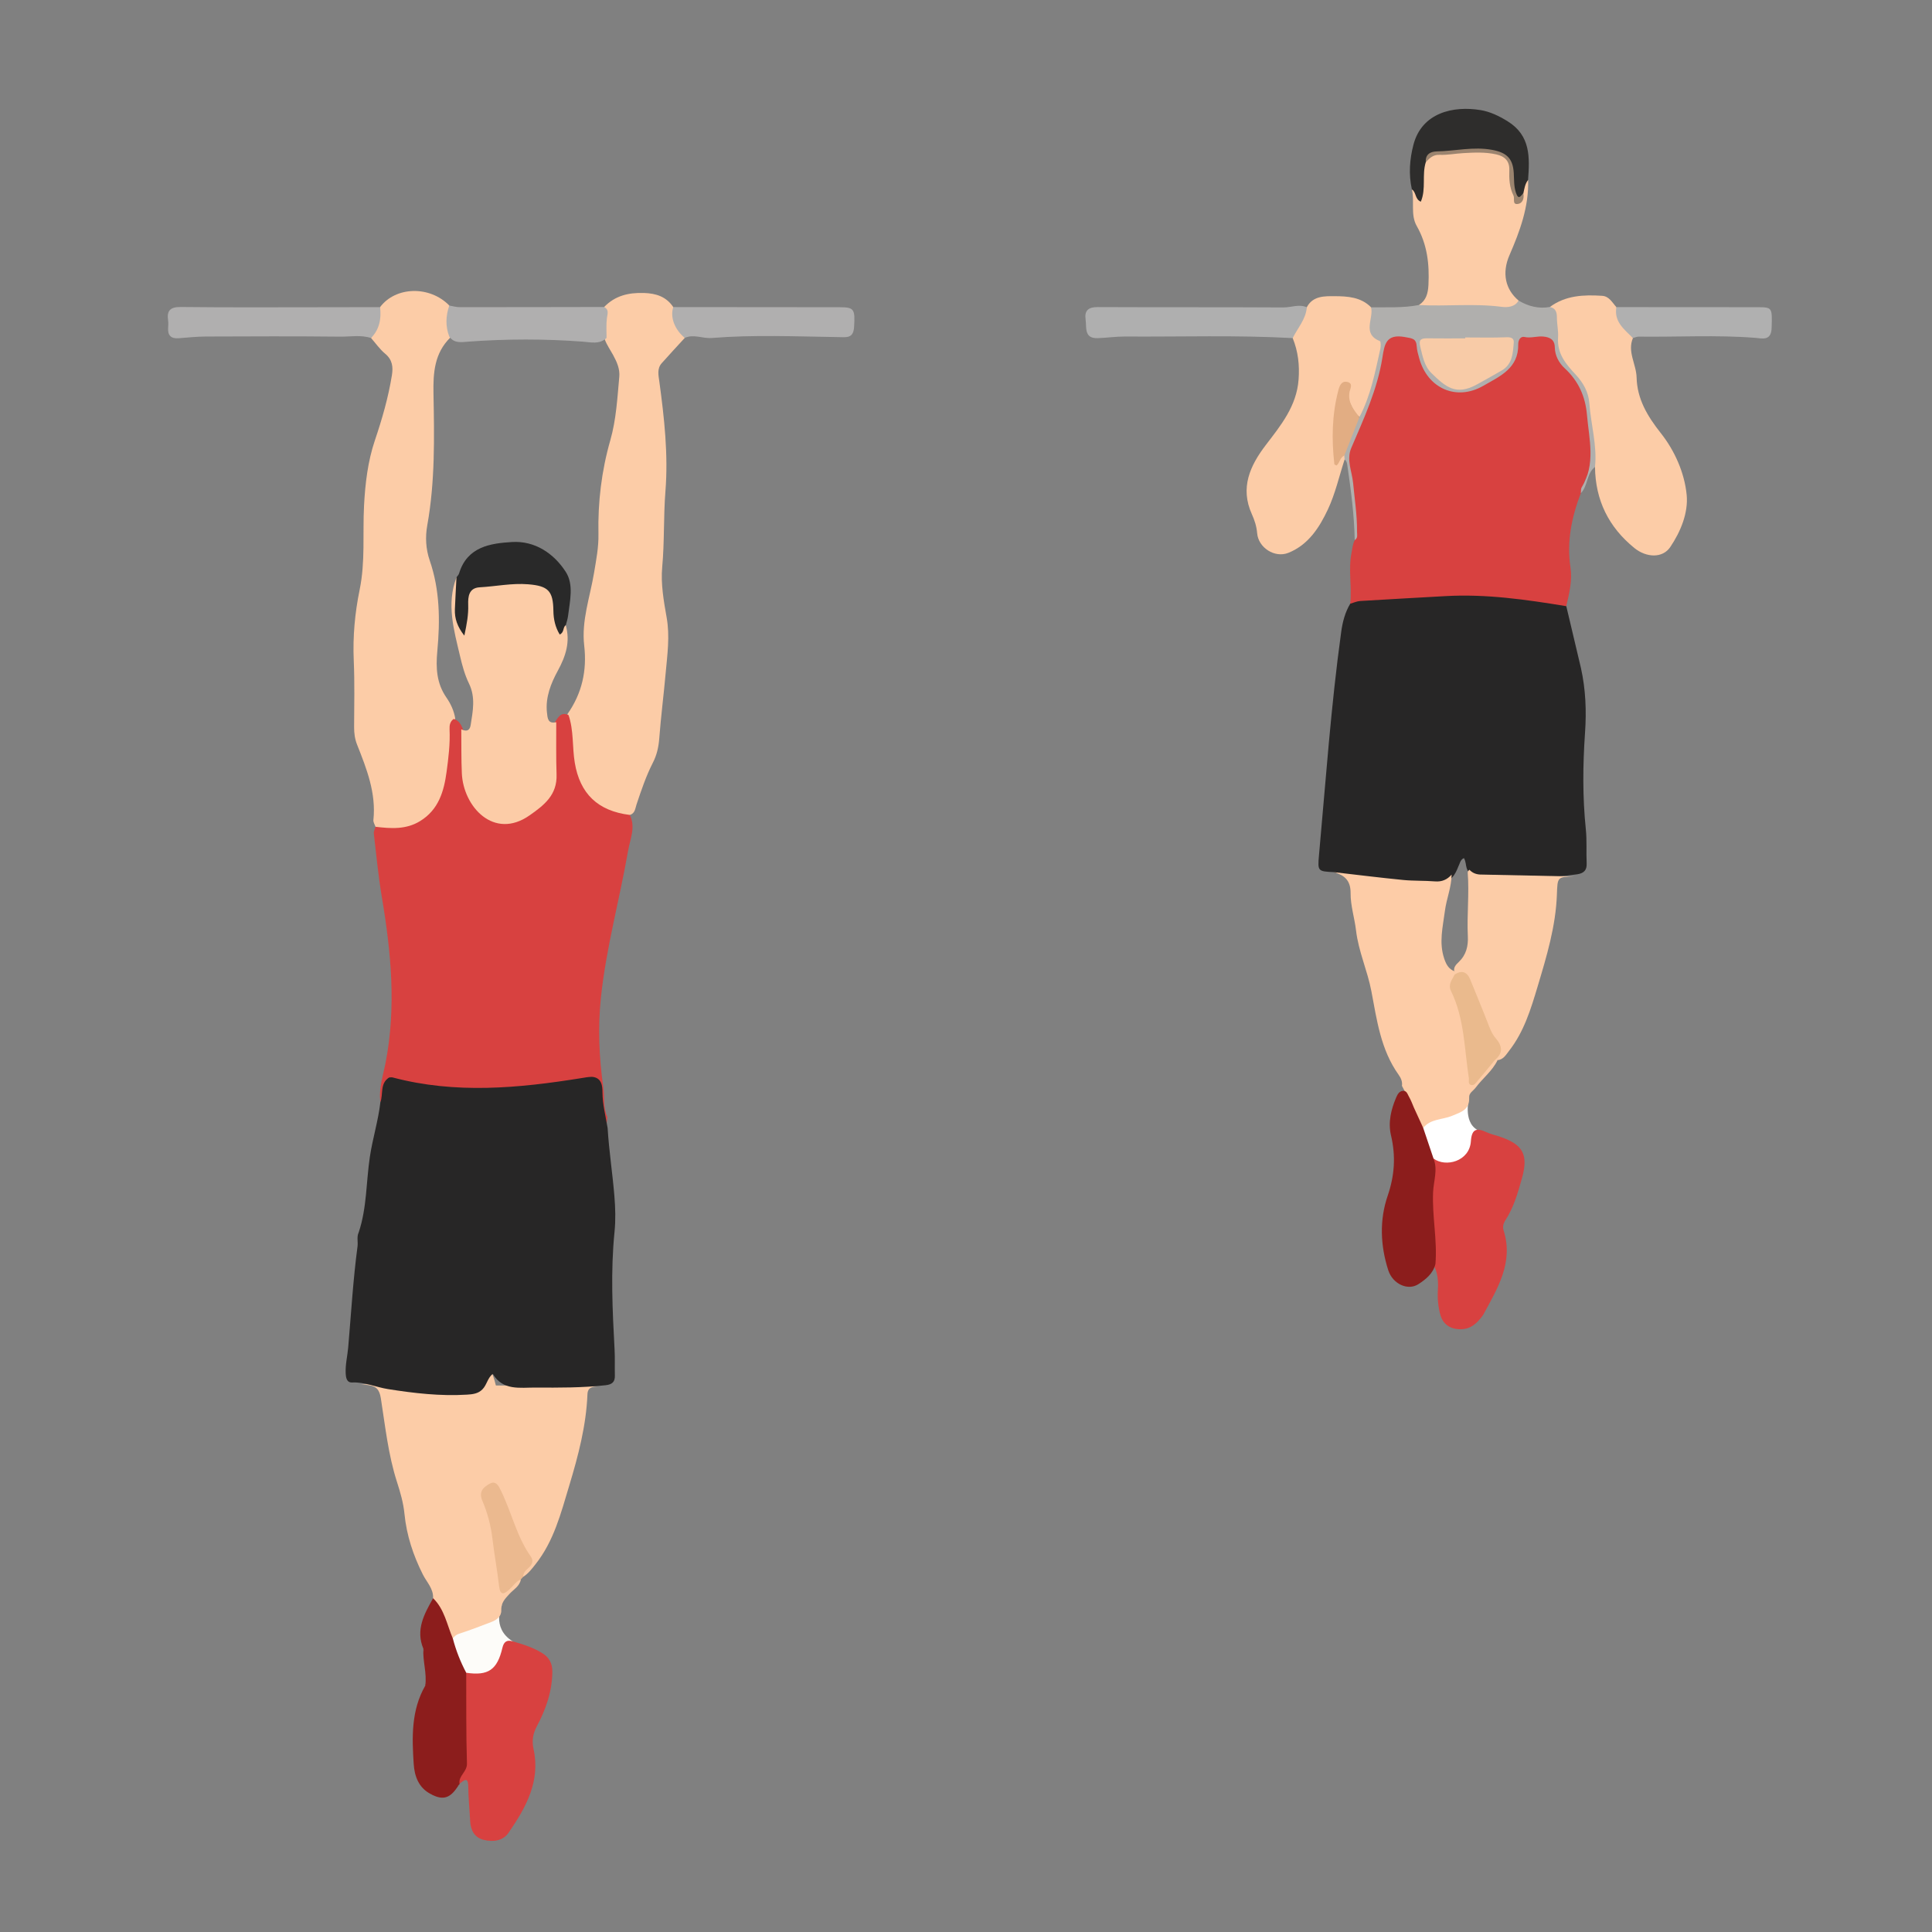 <?xml version="1.0" encoding="UTF-8"?>
<svg xmlns="http://www.w3.org/2000/svg" version="1.1" viewBox="0 0 1080 1080">
  <rect x="0" y="0" width="1080" height="1080" fill="#808080" stroke="none"/>
  <defs>
    <style>
      .cls-1 {
        fill: #272626;
      }

      .cls-2 {
        fill: #e2ad83;
      }

      .cls-3 {
        fill: #fdfcf9;
      }

      .cls-4 {
        fill: #fff;
      }

      .cls-5 {
        fill: #fdcca7;
      }

      .cls-6 {
        fill: #b0afaf;
      }

      .cls-7 {
        fill: #f8cba7;
      }

      .cls-8 {
        fill: #292929;
      }

      .cls-9 {
        fill: #2e2d2c;
      }

      .cls-10 {
        fill: #afafaf;
      }

      .cls-11 {
        fill: #ebb98f;
      }

      .cls-12 {
        fill: #fccca7;
      }

      .cls-13 {
        fill: #8c1d1c;
      }

      .cls-14 {
        fill: #b0b0b0;
      }

      .cls-15 {
        fill: #eaba8d;
      }

      .cls-16 {
        fill: #d84140;
      }

      .cls-17 {
        fill: #b0afad;
      }

      .cls-18 {
        fill: #9b846f;
      }
    </style>
  </defs>
  <!-- Generator: Adobe Illustrator 28.7.1, SVG Export Plug-In . SVG Version: 1.2.0 Build 142)  -->
  <g>
    <g id="Layer_1">
      <path class="cls-3" d="M280.59,897.13s-6.18,12.69,5.9,20.35-15.78,24.82-15.78,24.82l-22.05-10.3,3.2-29.57,28.73-5.3Z"/>
      <path class="cls-4" d="M821.28,613.38s-3.65,13.46,4.46,18.18-10.32,28.29-10.32,28.29l-20.14-6.86-2.14-33.86,28.14-5.76Z"/>
      <path class="cls-1" d="M875.57,338.86c2.73,11.51,5.45,23.02,8.18,34.54,2.67,12.03,3.15,23.97,2.28,36.43-1.23,17.78-1.4,35.79.45,53.64.67,6.42.18,12.8.47,19.19.17,3.78-1.57,5.53-5.35,6.08-16.87,2.48-33.83,2.23-50.8,2.04-3.34-.04-6.67-.24-9.28-2.76-.78-.8-1.33-1.74-1.66-2.8-.53-1.65-.37-3.5-1.51-5.54-2.15.95-2.25,3.1-3.11,4.66-.91,2.27-1.86,4.5-3.61,6.29-2.87,3.26-6.64,4.2-10.75,4.02-17.09-.78-34.3-.62-50.77-6.37-1.45-.5-3.1.11-4.5-.75-8.83-.43-9.11-.45-8.3-9.31,3.8-41.71,6.69-83.52,12.44-125.04.76-5.5,2.14-10.86,5.04-15.71,1.89-2.38,4.29-3.72,7.4-3.74,19.43-.09,38.72-2.79,58.16-2.84,16.44-.04,32.56,2.31,48.66,5.17,2.4.43,4.82.83,6.57,2.79Z"/>
      <path class="cls-16" d="M875.57,338.86c-22.41-3.68-44.86-6.93-67.69-5.62-15.84.91-31.69,1.74-47.53,2.72-1.88.12-3.71,1-5.56,1.53,1.02-9.53-1.2-19.12.75-28.64.48-2.35.62-4.76,1.78-6.93,1.74-12.89-.65-25.61-2.83-38.1-1.38-7.89-1.08-14.91,2.38-21.66,7.75-15.16,11.81-31.47,15.44-47.89,1.23-5.57,3.4-8.48,9.36-7.3.65.13,1.33.08,1.99.07,8.4-.09,8.79-.17,10.39,8.31,1.72,9.17,6.51,15.8,14.31,20.54,4.58,2.78,8.9,3.9,14.27,1.14,5.53-2.85,10.79-6.13,16.11-9.27,4.28-2.52,6.79-6.56,7.47-11.93.94-7.46,2.82-8.85,9.62-9.13,11.46-.46,12.94.32,15.11,8.38,1.06,3.93,2.58,7.81,5.64,10.37,9.33,7.81,11.52,18.5,12.64,29.66.38,3.74.65,7.48,1.29,11.2,1.04,6.08,1.87,12.04-2.18,17.74-2.38,3.36-3.17,7.71-4.64,11.62-5.11,13.4-7.96,27-5.78,41.55,1.08,7.19-.64,14.51-2.36,21.63Z"/>
      <path class="cls-12" d="M212.46,171.68c8.77-11.65,27.81-12.08,38.71-.88,1.11,5.94.46,11.94.53,17.92-8.84,8.73-9.6,19.61-9.38,31.28.47,24.59.92,49.22-3.47,73.64-1.17,6.5-.85,13.25,1.39,19.74,5.69,16.5,5.81,33.6,4.22,50.62-.88,9.46-.42,18,5.13,26,2.38,3.43,4.18,7.32,4.88,11.57-2.34,9.5-1.25,19.33-2.8,28.94-2.07,12.84-5.4,24.9-18.35,31.07-7.55,3.6-15.49,5.3-23.41.59-.42-1.25-1.3-2.55-1.18-3.75,1.61-15.1-3.77-28.65-9.14-42.22-1.23-3.1-1.66-6.37-1.64-9.75.05-12.41.34-24.85-.2-37.24-.59-13.36.65-26.66,3.29-39.53,3.24-15.74,1.64-31.39,2.46-47.07.65-12.29,2.09-24.7,6.06-36.44,4.04-11.95,7.52-23.99,9.52-36.44.73-4.54.31-8.61-3.73-11.96-3.01-2.5-5.32-5.85-7.94-8.82,1.92-5.69,3.52-11.47,5.06-17.28Z"/>
      <path class="cls-12" d="M382.79,188.9c-4.32,4.72-8.69,9.39-12.93,14.18-2.69,3.03-1.75,6.86-1.29,10.21,2.77,20.37,5.04,40.87,3.41,61.35-1.13,14.1-.49,28.21-1.8,42.32-.86,9.27.83,18.94,2.48,28.23,1.86,10.47.39,20.68-.54,30.98-1.1,12.28-2.67,24.51-3.61,36.8-.37,4.75-1.38,9.14-3.52,13.32-3.84,7.5-6.5,15.45-9.17,23.41-.73,2.19-.79,4.99-3.73,5.84-.64.65-1.41,1.11-2.33,1.13-10.65.21-27.37-12.34-29.08-22.64-1.91-11.52-3.47-23.15-3.45-34.9,8.11-11.54,10.96-24.27,9.34-38.27-1.61-13.93,3.26-27.13,5.5-40.61,1.2-7.22,2.61-14.33,2.46-21.71-.36-17.8,1.71-35.24,6.64-52.46,3.29-11.48,3.92-23.56,5.01-35.46.4-4.33-1.32-8.26-3.36-11.99-1.59-2.91-3.51-5.65-4.71-8.77-1.69-6.04-.37-12.15-.4-18.24,6.08-6.33,13.57-8.11,22.17-7.85,6.93.21,12.53,2.04,16.49,7.9.01,6.54,4.1,11.56,6.41,17.24Z"/>
      <path class="cls-12" d="M198.47,716.58c-1.06,16.11-2.76,32.17-4.16,48.25-.29,3.34-.9,6.91,4.09,7.42,20.88,2.13,41.57,6.17,62.69,5.91,3.34-.04,5.95-1.01,8.4-2.99,2.02,1.98.04,3.6-.46,5.38-3.18,11.34-4.34,22.96-4.71,34.69-.01.44.06.89.2,1.31,1.13,3.47.67,8.86,4.58,9.56,4.35.79,5.71-4.65,8.12-7.64.27-.34.55-.77.56-1.19.69-16.23,3.42-32.56-2.27-48.49-.3-.83-.88-1.53-1.45-2.21-.27-1.89.73-3.17,2.43-3.25,1.92-.09,2.53,1.67,2.62,3.24.4,6.93,4.68,7.86,10.54,7.67,15.5-.5,31.02-.8,46.53-.7"/>
      <path class="cls-12" d="M334.38,775.01c-3.11.14-5.82.36-5.99,4.42-.71,17.56-5.14,34.34-10.19,51.07-4.64,15.39-8.56,30.96-18.85,43.93-2.08,2.62-4.03,5.23-6.88,7.03-.83-.94-1.05-2.22-.3-3.03,4.43-4.78,2.48-9.03-.5-13.64-4.84-7.49-6.79-16.29-10.35-24.37-.8-1.82-1.57-3.67-2.53-5.41-1.07-1.93-2.15-4.31-4.98-3.03-2.58,1.17-3.24,3.49-2.4,6.15,2.51,8.02,4.97,16.04,6.08,24.42.87,6.57,1.71,13.14,2.39,19.73.6,5.78,1.62,6.05,6.13,2.64,1.52-1.15,2.8-3,5.17-2.06-.66,3.87-4.07,5.64-6.41,8.18-2.43,2.64-4.74,4.97-4.56,9.08.15,3.48-2.55,5.45-5.6,6.61-5.97,2.27-11.92,4.61-18,6.54-1.69.54-2.57,1.47-3.5,2.65-4.12-2.54-4.23-7.31-6.08-11.09-1.82-3.72-3.79-7.39-4.94-11.41.28-5.32-3.53-8.95-5.68-13.2-5.42-10.73-9.13-22-10.3-33.88-.62-6.28-2.32-12.08-4.21-17.96-4.89-15.19-6.54-31.06-9-46.71-.82-5.18-2.83-6.9-7.25-7.41-1.98-.23-3.98-.61-5.94-.49"/>
      <path class="cls-5" d="M745.61,487.54c12.89,1.48,25.76,3.09,38.67,4.36,5.93.59,11.93.32,17.88.8,3.89.31,6.84-.98,9.3-3.8-.04,6.97-2.86,13.42-3.74,20.25-1.16,8.97-3.47,17.82-.34,26.89,1.08,3.13,2.44,5.63,5.61,6.87.49.49.79,1.08.89,1.77-1.54,5.08-.59,9.7,1.36,14.68,5.04,12.89,4.91,26.86,7.47,40.29.2,1.05-.05,2.21,1.13,3.33,4.69-2.73,6.03-9.14,11.5-11.06.7,0,1.3.24,1.8.73-2.92,6.06-8.35,10.12-12.27,15.38-1.29,1.74-3.72,2.91-3.6,5.35.34,6.95-4.32,8.21-9.62,10.4-5.34,2.21-12.01,1.56-16.07,6.74-3.05.68-2.88-2.06-3.58-3.6-1.06-2.31-2.02-4.69-2.78-7.12-.67-4.77-3.52-8.61-5.53-12.81.36-2.37-.6-4.43-1.87-6.21-9.99-13.99-12.14-30.53-15.23-46.75-2.18-11.46-7.19-22.19-8.56-33.88-.82-6.98-3.1-13.9-3.04-20.84.06-7.22-3.46-10.08-9.38-11.77Z"/>
      <path class="cls-12" d="M751.65,256.84c-3.05,9.36-5.21,19.14-9.37,27.98-4.74,10.09-10.94,19.78-22.1,24.23-7.56,3.01-16.75-2.84-17.43-11-.32-3.87-1.43-7.24-2.99-10.71-6.61-14.66-1.02-26.99,7.82-38.55,8.45-11.05,17.23-21.74,18.34-36.63.6-8.11-.27-15.72-3.3-23.17.38-6.78,5.02-11.62,7.9-17.25,3.41-6.52,10.22-6.19,15.66-6.17,7.02.02,14.66.47,20.26,6.22.73.85,1.44,1.78,1.5,2.9.31,5.56-.72,11.15,4.51,15.74,2.44,2.14-.06,6.37-.86,9.49-2.91,11.41-4.24,23.36-10.94,33.54q-5.19-2.77-9.14-17.77c-6.09,13.41-4.24,26.65-4.7,39.61,2.18,1.01,3.13-1.86,4.96-1.05.69.9.76,1.78-.13,2.59Z"/>
      <path class="cls-12" d="M912.82,188.97c-3.24,7.67,1.86,14.58,2.05,22.02.3,12.04,5.99,21.6,13.61,31.23,7.64,9.65,13.18,22.05,14.38,34.41.97,10.01-3.34,20.53-9.18,29.18-4.32,6.4-13.42,5.93-20.07.52-14.39-11.7-21.79-26.73-21.99-45.29-1.69-12.98-2.93-26.01-5.02-38.95-.82-5.07-3.33-8.75-6.62-11.74-8.72-7.93-10.88-18.2-11.43-29.13-.17-3.4-1.18-6.46-2.18-9.6,8.79-6.53,18.93-6.92,29.24-6.26,3.95.25,5.65,3.79,7.97,6.34,1.07,6.84,6.7,11.24,9.24,17.29Z"/>
      <path class="cls-12" d="M793.2,170.52c4.09-2.69,5.07-6.56,5.31-11.3.58-11.58-.66-22.56-6.55-32.89-3.58-6.27-1.12-13.71-2.69-20.46,2.39-1.2,2.47,1.7,4.25,2.3,1.72-6.13-1.16-13.01,2.8-18.73,1.51-2.33,3.47-4.2,6.35-4.27,9.48-.23,18.84-2.25,28.38-1.55,10.22.75,14.25,4.66,14.4,14.87.05,3.64.61,7.12,2.41,10.18,1.6,2.72,1.56-.05,1.99-.92,1.03-2.66-.09-6.63,4.38-7.16.45,14.98-4.57,28.58-10.42,42.03-4.35,9.99-2.31,19.2,5.11,25.41-.88,5.53-5.61,5.51-9.19,5.23-13.48-1.08-26.96-.29-40.43-.72-2.2-.07-4.46-.16-6.1-2.02Z"/>
      <path class="cls-16" d="M801.34,647.63c6.8,5.07,20.14,1.61,20.89-9.65.48-7.24,3.46-7.53,8.89-5.01,2.19,1.02,4.6,1.54,6.91,2.3,13.39,4.41,16.5,10.08,12.71,23.52-2.27,8.07-4.54,16.16-9.19,23.3-1.13,1.74-1.67,3.67-1.03,5.7,5.71,18.04-3.46,32.48-11.4,47.22-3.31,4.65-7.07,8.35-13.47,8.04-5.3-.25-9.13-3-10.52-8.16-1.21-4.51-1.64-9.1-1.35-13.75.32-5.14-.06-10.12-2.76-14.68-1.16-18.82-2.9-37.64-.75-56.51.1-.9.41-1.69,1.07-2.33Z"/>
      <path class="cls-16" d="M260.62,935.09c12.29,1.79,17.33-1.58,20.24-13.98.8-3.42,2.52-4.51,5.64-3.62,5.76,1.64,11.49,3.43,16.63,6.62,3.86,2.4,5.68,5.69,5.63,10.49-.11,10.98-3.63,20.97-8.65,30.39-2.29,4.3-2.84,8.25-1.86,12.7,3.98,18.18-4.32,32.8-13.96,46.84-3.2,4.66-8.77,5.22-13.88,3.97-5.09-1.24-7.33-5.3-7.59-10.49-.32-6.42-.99-12.82-1.06-19.24-.07-5.97-2.46-3.47-4.88-1.64-.73-.59-1.29-1.45-.96-2.28,5.35-13.89,1.35-28.35,2.64-42.47.52-5.78-1.75-11.9,2.08-17.28Z"/>
      <path class="cls-12" d="M880.08,489.98c-9.57.17-9.41.27-9.76,10.03-.63,17.76-5.73,34.61-10.79,51.48-3.8,12.68-7.62,25.28-15.94,35.92-1.75,2.24-3.16,4.89-6.45,5.24-.5-.04-.99-.07-1.49-.11,2.2-5.14.37-9.28-2.39-13.83-5.01-8.28-7.4-17.82-11.14-26.72-1.83-4.34-4.28-6.93-8.98-7.23-.03-.43-.05-.86-.05-1.29-.9-2.59.85-4.26,2.36-5.71,4.18-3.99,5.35-8.86,5.08-14.4-.58-11.84.85-23.68-.07-35.53-.06-.72.47-1.18.95-1.63,1.95,2.05,4.28,2.77,7.14,2.69"/>
      <path class="cls-17" d="M793.2,170.52c15.43.84,30.9-1.01,46.34,1.01,2.94.39,7.22.2,9.37-3.5,5.41,3.19,11.17,4.7,17.46,3.57,3.28.66,3.95,2.94,3.95,5.91,0,3.72.9,7.64.65,11.11-.66,9.11,4.49,15.02,9.8,20.74,4.41,4.76,7.23,9.83,7.7,16.23.87,11.83,4.41,23.42,3.14,35.44-4.85,3.69-3.84,10.54-7.91,14.65.13-1.08-.06-2.36.45-3.2,8.01-13.04,4.17-26.82,2.97-40.56-.91-10.43-4.79-18.96-12.44-26.05-3.29-3.05-5.44-7.08-5.54-11.75-.09-4.4-2.9-5.66-6.49-5.99-3.48-.32-6.88,1.04-10.51.24-2.34-.51-3.48,2.05-3.44,4.04.28,13.54-10.32,17.95-19.57,23.28-14.94,8.61-31.16,1.5-35.79-15.44-.58-2.13-1.23-4.31-1.37-6.49-.28-4.52-2.34-4.57-6.65-5.35-10.56-1.92-11.39,4.18-12.55,11.5-2.82,17.86-10.39,34.12-17.42,50.56-2.81,6.56.44,13.06,1.05,19.56.85,9.02,2.28,18,2.18,27.09-.02,1.66.67,3.62-1.29,4.8-.26-13.99-2.1-27.82-4.1-41.63-.19-1.33-.38-2.6-1.56-3.45-.05-.73-.11-1.46-.16-2.18-.17-8.31,3.97-14.93,8.42-21.43,6.33-11.95,8.79-25.11,11.71-38.11.32-1.44.37-4.18-.22-4.42-10.24-4.16-3.34-12.65-4.95-18.91,8.93-.1,17.9.43,26.75-1.28Z"/>
      <path class="cls-13" d="M260.62,935.09c.08,16.9-.11,33.81.41,50.69.15,4.73-4.85,6.86-4.16,11.35.03.33-.11.54-.43.63-3.93,5.49-9.03,7.44-15.54,5.17-6.88-3.47-9.19-10.08-9.63-16.77-.99-14.99-1.46-30.1,6.46-43.87,2.33-7-.13-13.77-1.04-20.6-4.48-10.63.46-19.45,5.43-28.27,6.37,6.18,7.72,14.82,11.02,22.51,1.75,6.68,4.26,13.06,7.49,19.16Z"/>
      <path class="cls-13" d="M801.34,647.63c2.51,6.29.04,12.53-.23,18.78-.6,13.41,2.4,26.69,1.32,40.11-1.26,5.38-5.4,8.65-9.55,11.34-5.86,3.8-14.35-.08-16.83-7.79-4.43-13.77-4.99-28.07-.33-41.64,3.9-11.37,4.57-22.21,1.87-33.69-1.73-7.34-.01-14.47,2.91-21.3.7-1.63,1.61-3.35,3.54-3.63,2.28-.33,2.74,1.79,3.58,3.25,1.1,1.91,1.88,3.98,2.72,6.01,1.75,3.82,3.5,7.64,5.25,11.45,1.92,5.7,3.83,11.4,5.75,17.1Z"/>
      <path class="cls-10" d="M730.52,171.75c-.52,6.72-5.11,11.58-7.9,17.25-31.23-1.73-62.48-.67-93.73-.88-5.07-.03-10.14.73-15.21.91-7.78.28-6.19-5.86-6.82-10.34-.72-5.12,1.51-7.05,6.77-7.03,34.6.16,69.2,0,103.81.2,4.36.02,8.72-2.01,13.08-.1Z"/>
      <path class="cls-6" d="M212.46,171.68c.76,6.48-.29,12.42-5.06,17.28-5.63-1.86-11.44-.71-17.13-.77-25.07-.27-50.15-.17-75.22-.07-5.07.02-10.15.57-15.22.96-4.32.32-6.16-1.66-5.84-5.9.1-1.32.17-2.68-.02-3.99-.84-5.75,1.31-7.65,7.31-7.58,27.07.31,54.14.14,81.21.13,9.99,0,19.97-.03,29.96-.05Z"/>
      <path class="cls-6" d="M382.79,188.9c-5.72-4.75-8.3-11.69-6.41-17.24,31.01.02,62.02.04,93.03.08,8.04.01,8.66,1.04,8.03,11.05-.42,6.58-4.22,5.72-9.24,5.64-23.44-.34-46.92-1.38-70.34.51-5.07.41-10.06-2.32-15.07-.05Z"/>
      <path class="cls-9" d="M854.22,100.59c-1.74,2.17-2.06,4.84-2.65,7.42-.83,1.13-.46,3.36-2.74,3.14-1.77-.17-1.49-1.9-2.11-2.97-2-3.47-1.6-7.26-1.71-11.01-.25-8.22-3.44-11.26-11.53-12.54-10.24-1.62-20.25,1.16-30.39,1-3.32-.05-5.16,2.02-6.07,5.04-2.24,7.12.29,14.89-2.77,22.07-3.36-1.34-2.48-5.32-5-6.87-1.89-8.39-1.24-16.87.87-24.96,4.68-17.93,22.25-21.9,37.52-19.37,5.31.88,10.31,3.26,15.13,6.25,12.94,8.02,12.34,20.24,11.43,32.8Z"/>
      <path class="cls-6" d="M337.72,171.61c2.84,1.51,1.88,3.72,1.55,6.19-.48,3.65-.18,7.4-.21,11.11-3.93,3.76-8.79,2.41-13.27,2.07-21.26-1.59-42.51-1.56-63.77-.02-3.89.28-8.1,1.22-10.9-2.88-2.19-5.77-1.93-11.53.03-17.28,1.94.32,3.89.91,5.83.91,26.91.01,53.82-.05,80.73-.1Z"/>
      <path class="cls-16" d="M339.5,624.36c-.19,1.92-.39,3.85-.58,5.77-2.14-5.87-2.27-12.05-2.81-18.17-.33-3.71-.38-7.62-4.49-9.61.61-25.42-.83-50.87,5.24-76.04,4.56-18.91,8.63-38.01,11.34-57.33,1.24-8.85,1.36-8.81-6.9-12.33-4.06-1.73-8.29-3-11.94-5.73-6.34-4.73-10.61-10.49-11.44-18.63-.78-7.7-2.64-15.3-2-23.13-.96,11.15.91,22.46-2.25,33.53-1.54,5.37-3.4,9.72-8.85,12.36-3.54,1.72-6.95,3.85-10.5,5.67-15.02,7.72-29.3,2.3-36.35-13.4-3.21-7.15-3.46-14.56-3.55-23.47-1.29,17.85-4.37,33.15-22.01,40.47-4.01,1.66-8.03,2.27-12.28,2.4-6.56.19-7.01,1.01-6.25,7.67,2.46,21.8,5.79,43.48,9.01,65.17,1.83,12.29-.06,24.32-1.06,36.42-.56,6.82-.77,13.73-2.62,20.41-.65,2.34-.82,4.84-2.69,6.68-2.2,4.1-1.32,9.12-3.87,13.11-1.05-7.67,1.52-14.98,2.92-22.24,6.01-31.04,3.06-61.7-2.11-92.43-1.98-11.77-3.11-23.69-4.49-35.56-.14-1.2.61-2.51.94-3.77,8.59,1,17.07,1.67,24.99-3.22,10.3-6.35,13.28-16.61,14.74-27.47,1.06-7.84,2.04-15.76,1.67-23.74-.11-2.29.25-4.42,2.31-5.86,3.19.91,4.33,3.59,5.41,6.31,1.2,6.82.26,13.72.65,20.57.6,10.53,3.11,20.17,12.59,26.55,5.61,3.77,11.35,4.78,17.53,1.49,1.76-.94,3.51-1.89,5.29-2.81,10.12-5.24,14.46-13.55,14.28-24.89-.14-8.38-.97-16.84.69-25.2,1.88-2.7,3.34-6.2,7.76-4.16,2.97,8.62,2.02,17.76,3.48,26.6,2.87,17.29,12.84,27,30.78,29.21,3.37,6.82.17,13.46-.96,19.97-4.78,27.45-12.31,54.42-15.21,82.19-1.75,16.76-1.04,33.62,1.38,50.33.79,5.44-.21,11.12,2.2,16.33Z"/>
      <path class="cls-14" d="M912.82,188.97c-4.81-4.84-10.7-9.1-9.24-17.29,26.32.02,52.64.03,78.96.05,8.24,0,8.17.28,7.81,11.61-.23,7.42-5.22,5.82-9.38,5.5-21.64-1.69-43.3-.38-64.94-.66-1.07-.01-2.14.51-3.21.79Z"/>
      <path class="cls-11" d="M291.19,882.86c-2.77,1.17-4.32,3.73-6.44,5.64-3.09,2.79-5.12,3.58-5.76-1.89-1.04-8.94-2.7-17.81-3.76-26.75-.87-7.3-2.79-14.35-5.62-20.99-2.33-5.47,1.23-7.9,4.32-9.56,3.6-1.94,5.17,2.04,6.44,4.69,5.71,11.91,8.58,25.1,16.33,36.09,1.51,2.14,1.04,4.11-.79,5.94-1.53,1.53-3.52,2.83-3.43,5.42-.43.47-.86.93-1.28,1.4Z"/>
      <path class="cls-13" d="M240.89,1002.93c5.87.33,11.27-.73,15.55-5.18-4.46,7.5-8.71,8.91-15.55,5.18Z"/>
      <path class="cls-13" d="M236.68,921.69c1.99,6.79,4.58,13.55,1.04,20.61,1.02-6.94-1.49-13.7-1.04-20.61Z"/>
      <path class="cls-16" d="M216.51,603.06c1.67-14.01,3.32-28.02,5.01-42.02,1.56-12.92-.6-25.67-2.91-38.2-3.16-17.17-3.93-34.63-7.27-51.74-.98-4.99,1.04-6.86,6.11-6.31,11.61,1.26,21.29-3.38,27.79-12.4,5.56-7.72,6.83-17.46,7.35-27.03.14-2.52-.76-5.22,1.44-8.41,1.98,6.48,2.24,12.4,2.55,18.4.58,11.4,9.24,23.48,20.05,27.07,5.11,1.7,9.51.84,13.95-1.63,5.71-3.17,11.39-6.42,17.22-9.37,2.47-1.25,2.4-3.55,3.09-5.52,3.94-11.14,2.58-22.76,2.96-34.23.04-1.33-.07-2.66-.03-3.99.06-1.94-.31-4.7,2.34-4.63,2.45.07,1.52,2.82,1.48,4.36-.23,8.9,1.49,17.57,2.43,26.35,1.06,9.91,8.06,14.39,15.17,18.62,2.63,1.57,5.99,3.17,9.14,3.59,6.92.92,7.31,5.13,6.29,10.43-4.86,25.3-9.43,50.66-14.75,75.87-3.72,17.62-1.52,35.32-2.25,52.97-.1,2.52,1.04,5.46-2.07,7.13-3.59,3.34-8.34,2.66-12.59,3.28-30.75,4.49-61.55,7.18-92.34.3-3.43-.77-6.78-1.91-10.17-2.88Z"/>
      <path class="cls-15" d="M813.15,544.76c4.16-2.64,7.01-1.46,8.8,2.98,3.2,7.94,6.52,15.84,9.62,23.82,1.2,3.1,2.31,6.24,4.49,8.76,3.7,4.28,4.4,8.3-.4,12.22-3.19,3.87-6.35,7.77-9.6,11.58-.96,1.13-1.98,2.83-3.64,2.42-1.99-.5-1.12-2.54-1.34-3.96-2.52-16.37-2.45-33.28-9.97-48.62-1.78-3.63.63-6.3,2.05-9.2Z"/>
      <path class="cls-2" d="M759.91,233.23c-2.8,7.14-5.61,14.28-8.42,21.43-2.42,1.04-2.53,4.02-4.32,5.55-.58-.31-1.22-.47-1.25-.69-1.58-13.84-1.36-27.62,2.18-41.17.62-2.39,1.64-5.69,5.18-4.81,3.36.84,1.41,3.83,1.1,5.62-1.04,5.95,2.4,9.9,5.52,14.08Z"/>
      <path class="cls-18" d="M797.03,90.66c-.34-4.47,2.68-5.95,6.2-6.02,10.29-.2,20.46-2.81,30.88-.86,8.05,1.5,11.59,4.71,12.09,12.88.23,3.71,0,7.39,1.22,11.08,1.45,4.35,2.69,1.75,4.15.26.56,3.04-.45,5.87-3.48,6.05-2.75.17-1.26-3.18-2.06-4.78-2.25-4.52-2.48-9.32-2.31-14.21.18-5.05-2.57-7.7-7.28-8.75-6.13-1.37-12.32-1.07-18.5-.71-4.41.25-8.82,1.13-13.2.95-3.69-.16-5.61,1.88-7.71,4.11Z"/>
      <path class="cls-7" d="M819.05,188.64c7.72,0,15.46.2,23.17-.11,2.63-.11,4.16.63,3.98,2.95-.45,5.9-.69,12.09-6.7,15.61-4.57,2.68-9.22,5.22-13.85,7.8-11.85,6.6-17.7,1.2-25.39-6.24-4.11-3.98-5-9.55-6.34-14.9-.99-3.95.53-4.67,3.89-4.62,7.08.1,14.17.03,21.25.03,0-.17,0-.34,0-.52Z"/>
      <path class="cls-12" d="M257.84,407.68c2.71,1.29,4.73,1.04,5.27-2.4,1.22-7.8,2.83-15.46-.97-23.24-2.35-4.81-3.83-10.36-5-15.39-3.36-14.33-7.72-29.02-1.95-43.91,3,4.01,1.77,8.48,1.13,12.75-.71,4.71-.46,9.11,2.11,14.13,1.77-4.29,1.43-8.01,1.67-11.66.54-8.08,3.99-11.85,12.03-11.93,6.88-.07,13.59-1.73,20.48-1.51,13.39.44,18.08,4.96,19.05,18.39.21,2.92-1.06,7.32,4.62,6.59,2.57,9.26.08,17.13-4.52,25.56-3.72,6.82-6.95,14.75-6.01,23.27.35,3.2.5,6.44,5.19,5.38.04,9.75-.15,19.51.18,29.24.39,11.38-6.81,17.07-15.12,22.87-19.93,13.92-37.01-4.88-37.83-23.55-.36-8.18-.22-16.39-.31-24.59Z"/>
      <path class="cls-8" d="M316.27,349.49c-1.77,1.18-.7,3.98-3.38,5.21-2.48-4.07-3.48-8.48-3.54-13.29-.15-11.13-2.93-13.88-14.09-14.79-9.13-.74-18.08,1.18-27.12,1.69-6.13.35-6.56,5.33-6.41,9.76.19,5.51-.77,10.73-2.16,17.25-3.93-5.01-5.48-9.56-5.28-14.73.23-5.96.59-11.91.89-17.86.49-.72,1.21-1.39,1.45-2.19,4.5-14.9,17.48-16.83,29.66-17.55,12.7-.75,23.3,6.33,29.98,16.7,4.6,7.14,2.29,16.33,1.27,24.66-.21,1.74-.83,3.43-1.26,5.14Z"/>
      <path class="cls-1" d="M200.52,688.91c4.6-13.7,4.13-28.18,6.24-42.26,1.54-10.27,4.69-20.18,5.88-30.49,1.7-4.57-.37-10.48,4.86-13.82.66-.07,1.34-.21,1.99-.04,35.12,9.33,70.29,6.04,105.47.38,1.97-.32,3.93-.7,5.94-.72,5.58.41,5.87,5.31,5.89,8.7.04,6.86,1.79,13.32,2.88,19.94.77,12.76,2.75,25.4,3.79,38.14.54,6.64.73,13.34.06,19.93-2.22,21.91-1.15,43.79.03,65.68.26,4.88.04,9.75.16,14.63.09,3.57-1.55,4.96-5.15,5.37-13.02,1.45-26.06,1.39-39.12,1.31-8.79-.05-18.24,1.88-23.98-7.62-2.96,2.22-3.29,6.19-5.84,8.67-2.38,2.4-5.43,2.71-8.56,2.91-14.88.93-29.62-.8-44.22-3.11-6.63-1.05-12.91-4-19.91-3.69-3.09.14-3.56-2.52-3.69-5.21-.23-4.91,1-9.64,1.41-14.47,1.63-18.81,2.71-37.67,5.21-56.39.35-2.6-.55-5.31.66-7.83Z"/>
    </g>
  </g>
</svg>